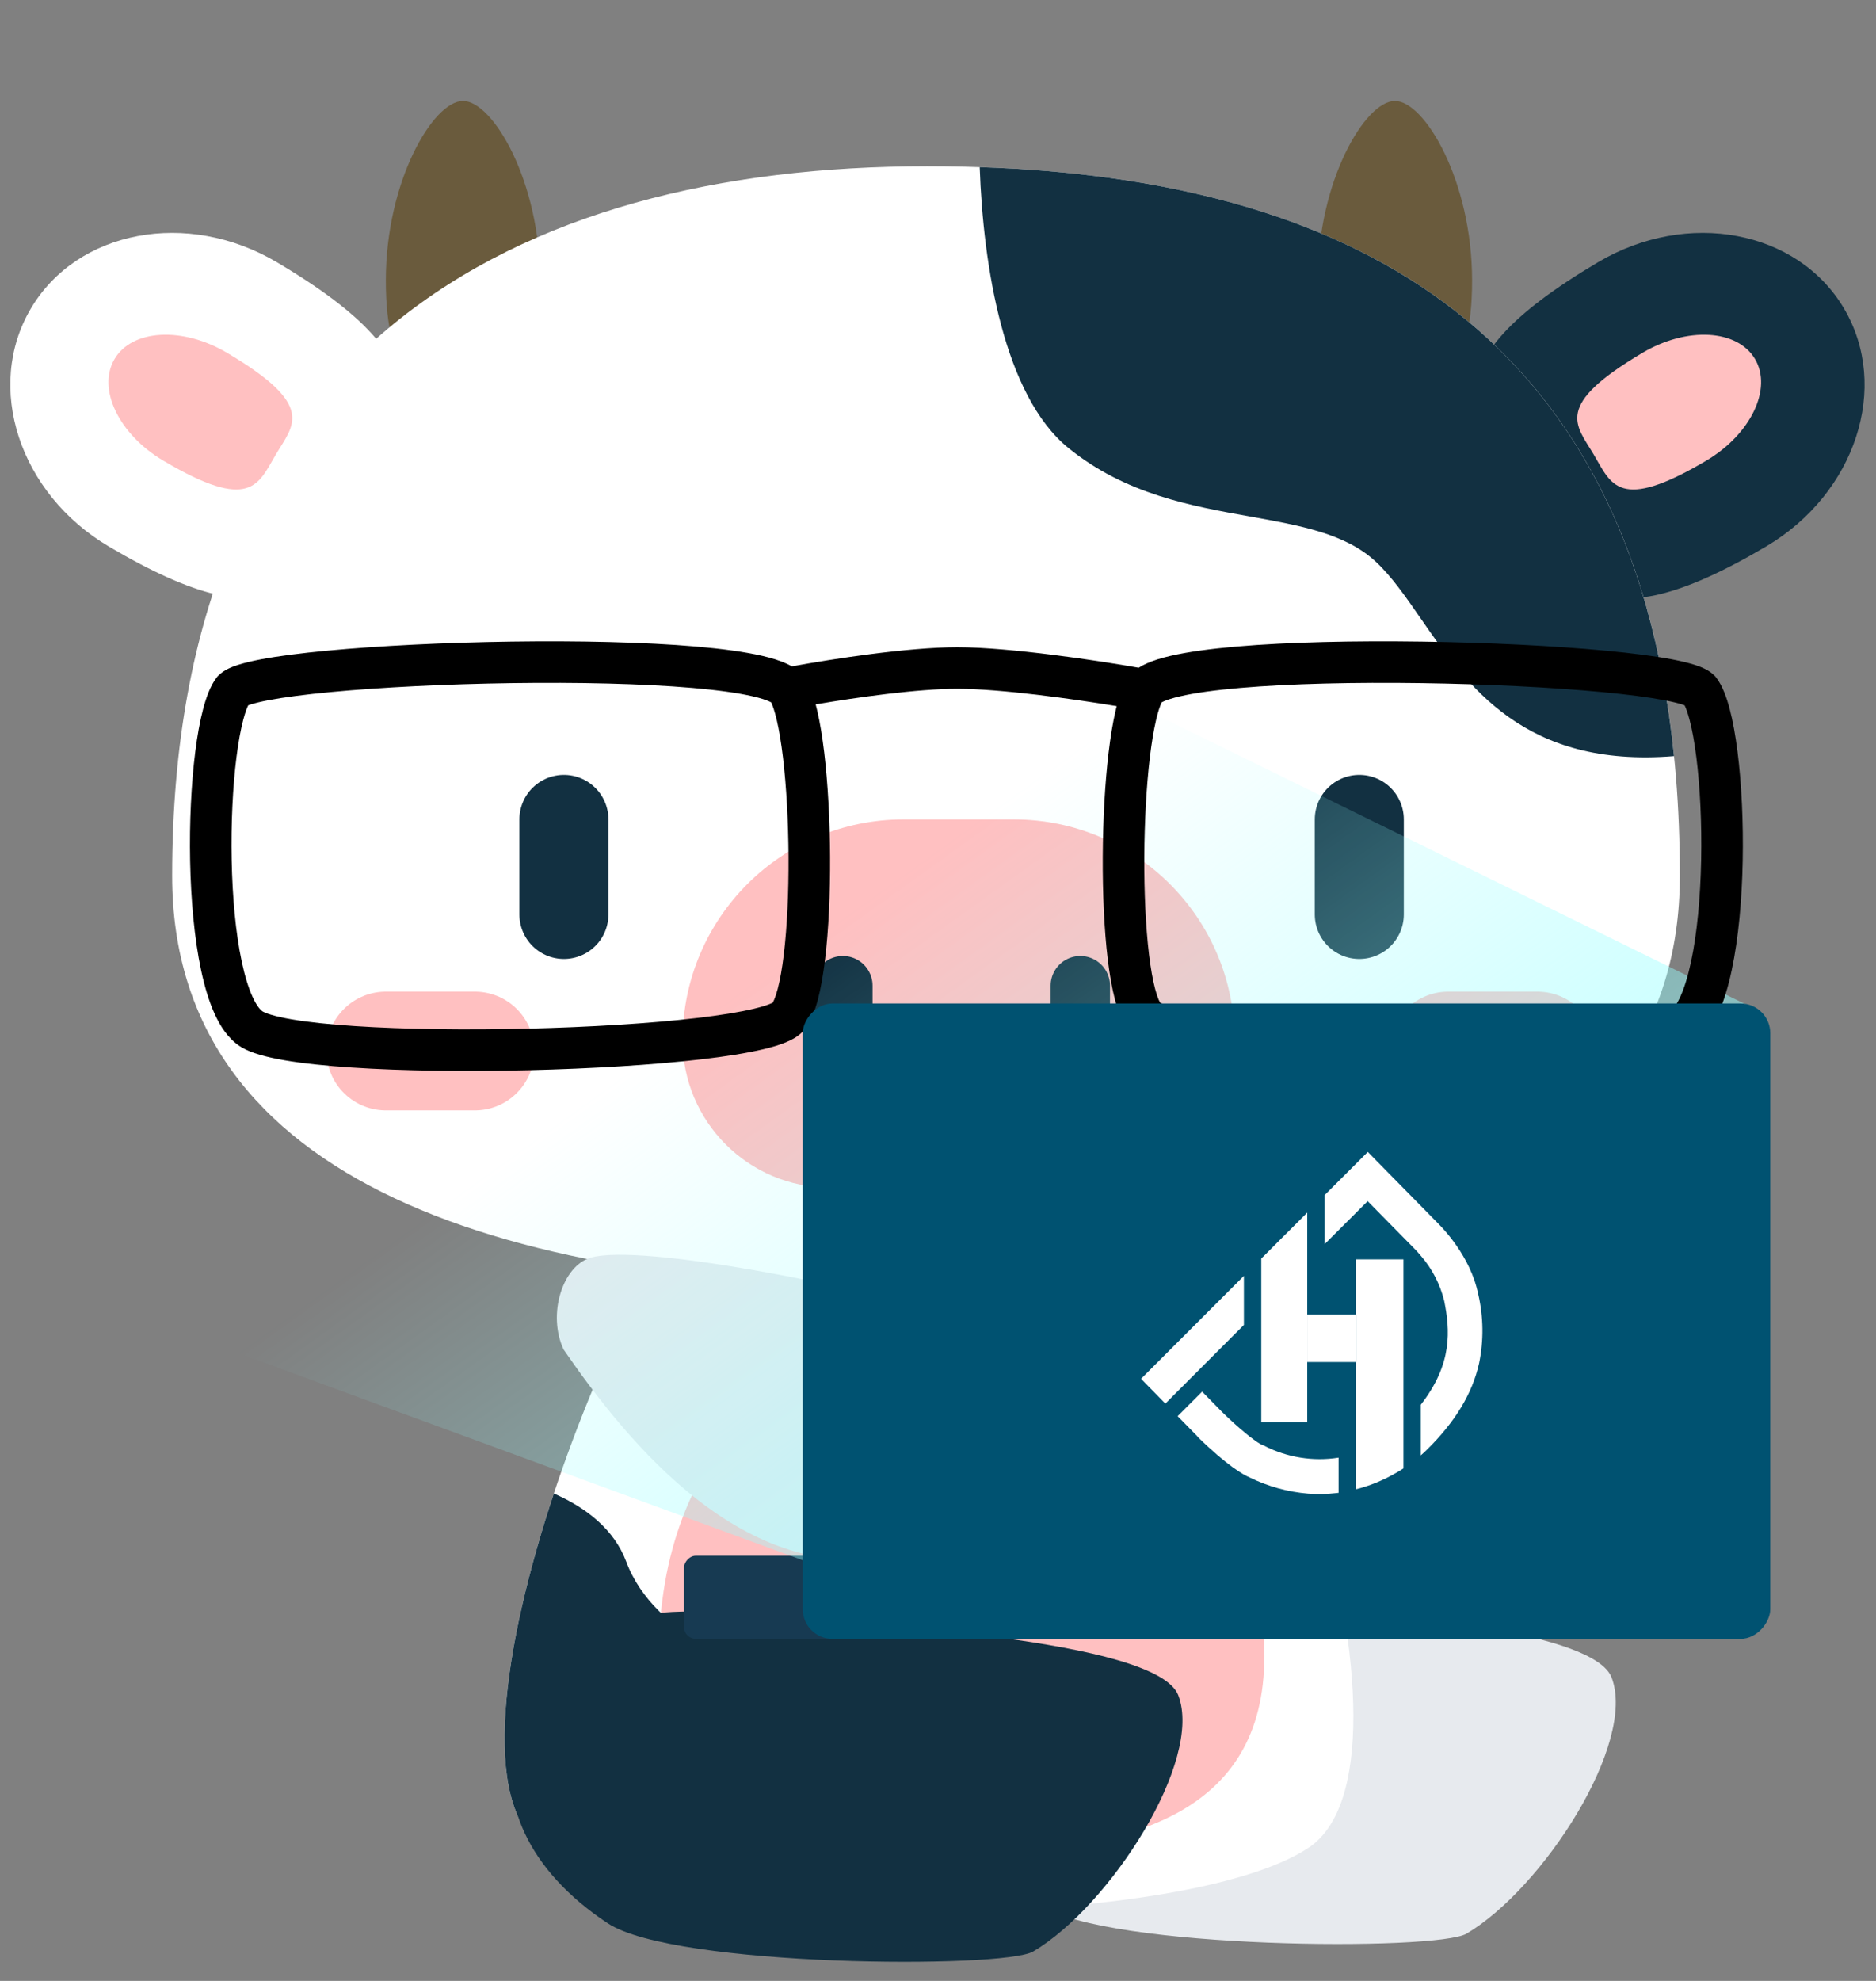 <svg width="144" height="152" viewBox="0 0 144 152" fill="none" xmlns="http://www.w3.org/2000/svg">
<rect x="0" y="0" width="144" height="152" fill="#808080" stroke="none"/>
<g clip-path="url(#clip0_1824_961)">
<path d="M21.244 20.118C35.038 28.281 30.776 32.35 27.213 38.372C23.649 44.394 21.852 49.922 8.339 41.925C1.479 37.865 -1.193 29.692 2.371 23.67C5.934 17.648 14.384 16.058 21.244 20.118Z" fill="white"/>
<path d="M41.462 21.512C41.462 29.115 38.81 29.16 35.539 29.16C32.268 29.16 29.616 29.115 29.616 21.512C29.616 13.909 33.246 7.746 35.539 7.746C37.832 7.746 41.462 13.909 41.462 21.512Z" fill="#6A5B3D"/>
<path d="M112.996 21.512C112.996 29.115 110.344 29.16 107.072 29.16C103.801 29.16 101.149 29.115 101.149 21.512C101.149 13.909 104.78 7.746 107.072 7.746C109.365 7.746 112.996 13.909 112.996 21.512Z" fill="#6A5B3D"/>
<path d="M122.669 20.118C108.876 28.281 113.137 32.35 116.701 38.372C120.265 44.394 122.061 49.922 135.575 41.925C142.435 37.865 145.107 29.692 141.543 23.67C137.979 17.648 129.529 16.058 122.669 20.118Z" fill="#123041"/>
<path d="M126.073 27.074C119.199 31.142 120.979 32.59 122.331 34.875C123.683 37.159 124.235 39.334 130.97 35.348C134.389 33.324 136.065 29.832 134.712 27.547C133.36 25.262 129.492 25.05 126.073 27.074Z" fill="#FFC0C1"/>
<path d="M17.432 27.074C24.306 31.142 22.526 32.59 21.174 34.875C19.822 37.159 19.27 39.334 12.535 35.348C9.116 33.324 7.44 29.832 8.793 27.547C10.145 25.262 14.013 25.05 17.432 27.074Z" fill="#FFC0C1"/>
<path d="M112.567 148.375C110.298 149.717 85.03 149.582 79.925 146.219C73.714 142.128 71.439 136.625 72.936 131.873C76.15 121.671 83.38 121.879 91.354 122.562C99.327 123.246 122.031 124.389 123.703 128.713C125.641 133.725 118.464 144.888 112.567 148.375Z" fill="#E7EAEE"/>
<path d="M100.448 141.781C110.217 135.284 97.012 94.761 87.47 89.657C77.928 84.553 62.409 85.326 55.593 89.657C48.778 93.988 31.935 135.13 41.704 141.781C51.473 148.431 90.679 148.277 100.448 141.781Z" fill="white"/>
<path fill-rule="evenodd" clip-rule="evenodd" d="M74.343 146.669C74.42 144.272 74.341 139.378 72.673 136.459C70.003 131.789 61.282 128.713 61.282 128.713C57.789 128.182 50.256 125.661 48.069 119.829C47.139 117.347 44.993 115.685 42.512 114.6C38.614 126.337 36.784 138.434 41.704 141.783C47.023 145.405 61.072 147.008 74.343 146.669Z" fill="#123041"/>
<path d="M97.049 127.082C97.049 139.236 86.645 142.155 73.812 142.155C60.979 142.155 50.575 139.236 50.575 127.082C50.575 111.104 60.979 102.06 73.812 102.06C86.645 102.06 97.049 111.104 97.049 127.082Z" fill="#FFC0C1"/>
<path d="M73.616 138.055C73.709 138.055 73.802 138.037 73.889 138.002C73.975 137.967 74.054 137.915 74.121 137.849L77.286 134.666C77.402 134.531 77.463 134.356 77.456 134.178C77.449 134 77.375 133.831 77.248 133.705C77.122 133.58 76.952 133.506 76.773 133.499C76.594 133.492 76.419 133.553 76.283 133.668L73.111 136.817C73.044 136.882 72.991 136.961 72.955 137.047C72.919 137.133 72.9 137.225 72.9 137.319C72.9 137.412 72.919 137.505 72.955 137.591C72.991 137.677 73.044 137.755 73.111 137.821C73.175 137.892 73.252 137.949 73.339 137.989C73.426 138.029 73.52 138.051 73.616 138.055Z" fill="#FF8D8D"/>
<path d="M76.747 138.055C76.84 138.055 76.932 138.037 77.018 138.002C77.104 137.967 77.182 137.915 77.248 137.85C77.314 137.784 77.367 137.706 77.402 137.62C77.438 137.534 77.457 137.442 77.457 137.349C77.457 137.256 77.438 137.163 77.402 137.077C77.367 136.991 77.314 136.913 77.248 136.848L74.108 133.707C74.042 133.641 73.964 133.588 73.878 133.553C73.792 133.517 73.7 133.498 73.607 133.498C73.513 133.498 73.421 133.517 73.335 133.553C73.249 133.588 73.171 133.641 73.106 133.707C72.974 133.839 72.9 134.018 72.9 134.205C72.9 134.391 72.974 134.57 73.106 134.702L76.253 137.85C76.384 137.98 76.562 138.054 76.747 138.055Z" fill="#FF8D8D"/>
<path d="M79.306 149.743C77.037 151.085 51.769 150.949 46.665 147.587C40.453 143.496 38.178 137.993 39.675 133.241C42.889 123.039 50.12 123.247 58.093 123.93C66.067 124.614 88.77 125.757 90.442 130.081C92.38 135.093 85.203 146.256 79.306 149.743Z" fill="#123041"/>
<path d="M128.943 67.206C128.943 90.985 102.867 98.871 71.174 98.871C39.482 98.871 13.214 90.985 13.214 67.206C13.214 26.659 39.482 12.758 71.174 12.758C102.867 12.758 128.943 24.729 128.943 67.206Z" fill="white"/>
<path fill-rule="evenodd" clip-rule="evenodd" d="M75.201 12.825C75.467 20.412 77.052 30.363 82.023 34.387C86.395 37.926 91.44 38.828 95.949 39.633C99.802 40.322 103.263 40.94 105.576 43.075C106.806 44.209 107.896 45.784 109.076 47.489C112.634 52.627 117.015 58.953 128.497 58.019C125.1 24.593 102.67 13.755 75.201 12.825Z" fill="#123041"/>
<path d="M43.285 62.877V70.166" stroke="#123041" stroke-width="6.834" stroke-linecap="round"/>
<path d="M104.339 62.877V70.166" stroke="#123041" stroke-width="6.834" stroke-linecap="round"/>
<path d="M52.397 79.826C52.397 70.465 59.986 62.877 69.347 62.877H77.821C87.182 62.877 94.77 70.465 94.77 79.826C94.77 86.066 89.711 91.125 83.471 91.125H63.697C57.456 91.125 52.397 86.066 52.397 79.826Z" fill="#FFC0C1"/>
<path d="M64.699 75.633V80.645" stroke="#123041" stroke-width="4.556" stroke-linecap="round"/>
<path d="M82.924 75.633L82.924 80.645" stroke="#123041" stroke-width="4.556" stroke-linecap="round"/>
<path d="M29.616 80.646H36.45" stroke="#FFC0C1" stroke-width="9.113" stroke-linecap="round"/>
<path d="M111.173 80.646H118.008" stroke="#FFC0C1" stroke-width="9.113" stroke-linecap="round"/>
<path d="M68.698 119.394C57.146 121.68 48.299 110.864 43.264 103.558C42.001 100.87 43.169 97.161 45.316 96.511C49.139 95.354 66.119 98.815 72.395 100.764C78.672 102.713 83.137 116.536 68.698 119.394Z" fill="#E7EAEE"/>
<rect width="74.267" height="6.379" rx="0.911" transform="matrix(-1 0 0 1 126.771 119.374)" fill="#173A52"/>
<path d="M134.865 77.492L36.426 29.16L6.835 99.628L69.367 122.563L134.865 77.492Z" fill="url(#paint0_linear_1824_961)"/>
<path fill-rule="evenodd" clip-rule="evenodd" d="M19.05 54.123C18.953 54.324 18.819 54.673 18.674 55.22C18.476 55.973 18.298 56.944 18.154 58.082C17.866 60.354 17.726 63.173 17.782 65.998C17.838 68.83 18.089 71.604 18.559 73.802C18.794 74.903 19.074 75.809 19.384 76.488C19.707 77.195 19.993 77.5 20.148 77.603C20.209 77.644 20.409 77.746 20.831 77.871C21.231 77.99 21.751 78.107 22.388 78.216C23.662 78.434 25.309 78.608 27.221 78.734C31.039 78.986 35.802 79.043 40.525 78.93C45.25 78.817 49.897 78.535 53.484 78.115C55.283 77.904 56.778 77.664 57.869 77.404C58.417 77.273 58.823 77.147 59.099 77.034C59.205 76.99 59.273 76.956 59.313 76.935L59.319 76.925C59.348 76.873 59.385 76.799 59.427 76.701C59.512 76.501 59.603 76.233 59.694 75.889C59.876 75.201 60.035 74.304 60.163 73.239C60.42 71.114 60.539 68.458 60.525 65.753C60.511 63.051 60.364 60.344 60.099 58.121C59.966 57.008 59.806 56.04 59.626 55.267C59.467 54.584 59.311 54.142 59.192 53.896C59.159 53.877 59.112 53.852 59.046 53.823C58.786 53.704 58.381 53.571 57.808 53.437C56.67 53.171 55.085 52.952 53.159 52.786C49.32 52.454 44.331 52.347 39.304 52.418C34.281 52.488 29.264 52.736 25.376 53.105C23.427 53.29 21.794 53.502 20.596 53.731C19.994 53.846 19.538 53.959 19.223 54.062C19.152 54.085 19.095 54.105 19.05 54.123ZM60.365 50.919C60.495 50.978 60.638 51.048 60.785 51.132C63.86 50.569 69.678 49.663 73.483 49.663C77.535 49.663 84.313 50.692 87.404 51.237C87.61 51.105 87.815 51.001 87.996 50.919C88.522 50.679 89.152 50.489 89.827 50.331C91.183 50.015 92.942 49.78 94.928 49.608C98.913 49.264 104.019 49.157 109.101 49.229C114.188 49.3 119.293 49.551 123.286 49.93C125.279 50.119 127.025 50.342 128.364 50.598C129.031 50.726 129.633 50.868 130.129 51.03C130.547 51.167 131.159 51.397 131.593 51.831L131.666 51.904L131.729 51.986C132.218 52.623 132.538 53.527 132.77 54.406C133.017 55.339 133.216 56.459 133.371 57.681C133.681 60.129 133.826 63.105 133.768 66.061C133.71 69.01 133.448 72.003 132.921 74.468C132.658 75.699 132.318 76.849 131.878 77.813C131.45 78.749 130.853 79.676 129.982 80.257C129.531 80.558 128.978 80.769 128.438 80.929C127.876 81.096 127.224 81.237 126.511 81.36C125.086 81.604 123.318 81.787 121.35 81.916C117.409 82.177 112.547 82.234 107.759 82.119C102.973 82.004 98.222 81.717 94.506 81.283C92.653 81.066 91.018 80.808 89.752 80.506C89.121 80.356 88.54 80.185 88.053 79.985C87.62 79.808 87.043 79.524 86.639 79.04C86.118 78.415 85.803 77.531 85.584 76.705C85.351 75.823 85.17 74.767 85.031 73.621C84.754 71.325 84.632 68.528 84.646 65.737C84.661 62.943 84.812 60.112 85.095 57.743C85.237 56.559 85.413 55.468 85.629 54.543C85.657 54.423 85.686 54.303 85.716 54.184C82.364 53.63 76.818 52.852 73.483 52.852C70.414 52.852 65.752 53.513 62.609 54.049C62.653 54.212 62.693 54.377 62.732 54.543C62.948 55.468 63.124 56.559 63.266 57.743C63.548 60.112 63.7 62.943 63.715 65.737C63.729 68.528 63.607 71.325 63.33 73.621C63.191 74.767 63.01 75.823 62.777 76.705C62.558 77.531 62.242 78.415 61.722 79.04C61.318 79.524 60.741 79.808 60.308 79.985C59.821 80.185 59.24 80.356 58.609 80.506C57.343 80.808 55.708 81.066 53.855 81.283C50.139 81.717 45.388 82.004 40.602 82.119C35.814 82.234 30.952 82.177 27.011 81.916C25.043 81.787 23.275 81.604 21.849 81.36C21.137 81.237 20.485 81.096 19.923 80.929C19.383 80.769 18.83 80.558 18.379 80.257C17.508 79.676 16.911 78.749 16.483 77.813C16.043 76.849 15.703 75.699 15.44 74.468C14.913 72.003 14.651 69.01 14.593 66.061C14.535 63.105 14.68 60.129 14.99 57.681C15.145 56.459 15.344 55.339 15.591 54.406C15.823 53.527 16.142 52.623 16.632 51.986L16.695 51.904L16.768 51.831C17.202 51.397 17.814 51.167 18.232 51.03C18.728 50.868 19.33 50.726 19.997 50.598C21.336 50.342 23.082 50.119 25.075 49.93C29.068 49.551 34.173 49.3 39.259 49.229C44.342 49.157 49.448 49.264 53.433 49.608C55.419 49.78 57.178 50.015 58.534 50.331C59.209 50.489 59.838 50.679 60.365 50.919ZM129.687 55.22C129.542 54.673 129.407 54.324 129.311 54.123C129.266 54.105 129.209 54.085 129.138 54.062C128.823 53.959 128.367 53.846 127.765 53.731C126.567 53.502 124.933 53.29 122.985 53.105C119.097 52.736 114.08 52.488 109.057 52.418C104.03 52.347 99.041 52.454 95.202 52.786C93.276 52.952 91.691 53.171 90.553 53.437C89.98 53.571 89.575 53.704 89.315 53.823C89.249 53.852 89.202 53.877 89.169 53.896C89.05 54.142 88.894 54.584 88.735 55.267C88.555 56.04 88.395 57.008 88.262 58.121C87.997 60.344 87.85 63.051 87.835 65.753C87.822 68.458 87.941 71.114 88.198 73.239C88.326 74.304 88.485 75.201 88.668 75.889C88.758 76.233 88.849 76.501 88.934 76.701C88.976 76.799 89.013 76.873 89.042 76.925L89.048 76.935C89.088 76.956 89.156 76.99 89.262 77.034C89.538 77.147 89.944 77.273 90.492 77.404C91.583 77.664 93.077 77.904 94.876 78.115C98.464 78.535 103.111 78.817 107.836 78.93C112.559 79.043 117.322 78.986 121.14 78.734C123.052 78.608 124.699 78.434 125.973 78.216C126.61 78.107 127.13 77.99 127.53 77.871C127.952 77.746 128.152 77.644 128.213 77.603C128.368 77.5 128.653 77.195 128.977 76.488C129.287 75.809 129.567 74.903 129.802 73.802C130.272 71.604 130.523 68.83 130.579 65.998C130.635 63.173 130.495 60.354 130.207 58.082C130.063 56.944 129.885 55.973 129.687 55.22Z" fill="black"/>
<rect width="74.267" height="48.752" rx="2.278" transform="matrix(-1 0 0 1 135.884 77.001)" fill="#005271"/>
<path d="M95.48 101.666V97.902L87.587 105.798L89.452 107.702L95.48 101.666ZM113.465 99.313C112.88 96.372 110.67 94.167 110.416 93.906L104.991 88.391L101.891 91.49L101.67 91.711V95.475L104.98 92.167L108.066 95.302L108.537 95.78L108.57 95.814C108.57 95.814 108.776 96.016 109.059 96.354C109.928 97.352 110.544 98.543 110.858 99.828C111.299 102.034 111.52 104.633 109.059 107.787V111.676C109.291 111.474 109.427 111.331 109.489 111.279C111.696 109.118 113.016 106.934 113.535 104.6C113.894 102.853 113.871 101.05 113.469 99.313H113.465ZM97.032 110.934L96.951 110.893H96.911C96.67 110.768 96.441 110.621 96.227 110.456C96.024 110.312 95.778 110.121 95.491 109.875C95.042 109.507 94.483 109.007 93.803 108.342L92.276 106.783L90.393 108.665L91.912 110.213V110.235C94.262 112.529 95.469 113.176 95.914 113.364C97.323 114.057 98.85 114.48 100.416 114.61C101.135 114.666 101.858 114.651 102.575 114.566L102.748 114.547V111.849C100.795 112.158 98.794 111.837 97.036 110.934H97.032Z" fill="white"/>
<path d="M100.342 93.043V109.115H96.814V96.572L97.168 96.219L97.359 96.028L98.425 94.961L99.146 94.241L99.382 94.006L100.106 93.281L100.342 93.043Z" fill="white"/>
<path d="M107.728 96.634V112.669L107.683 112.702C107.522 112.805 107.349 112.912 107.165 113.015C107.106 113.052 107.044 113.085 106.981 113.118C106.819 113.21 106.646 113.301 106.47 113.39C106.293 113.478 106.135 113.551 105.958 113.629L105.668 113.754L105.271 113.908L104.947 114.022C104.726 114.096 104.498 114.165 104.263 114.228L104.09 114.272V96.634H107.728Z" fill="white"/>
<path d="M104.089 100.872H100.342V104.511H104.089V100.872Z" fill="white"/>
</g>
<defs>
<linearGradient id="paint0_linear_1824_961" x1="49.189" y1="62.487" x2="85.108" y2="112.472" gradientUnits="userSpaceOnUse">
<stop offset="0.25" stop-color="#96FFFF" stop-opacity="0"/>
<stop offset="1" stop-color="#96FFFF" stop-opacity="0.5"/>
</linearGradient>
<clipPath id="clip0_1824_961">
<rect width="143.522" height="151.268" fill="white"/>
</clipPath>
</defs>
</svg>
